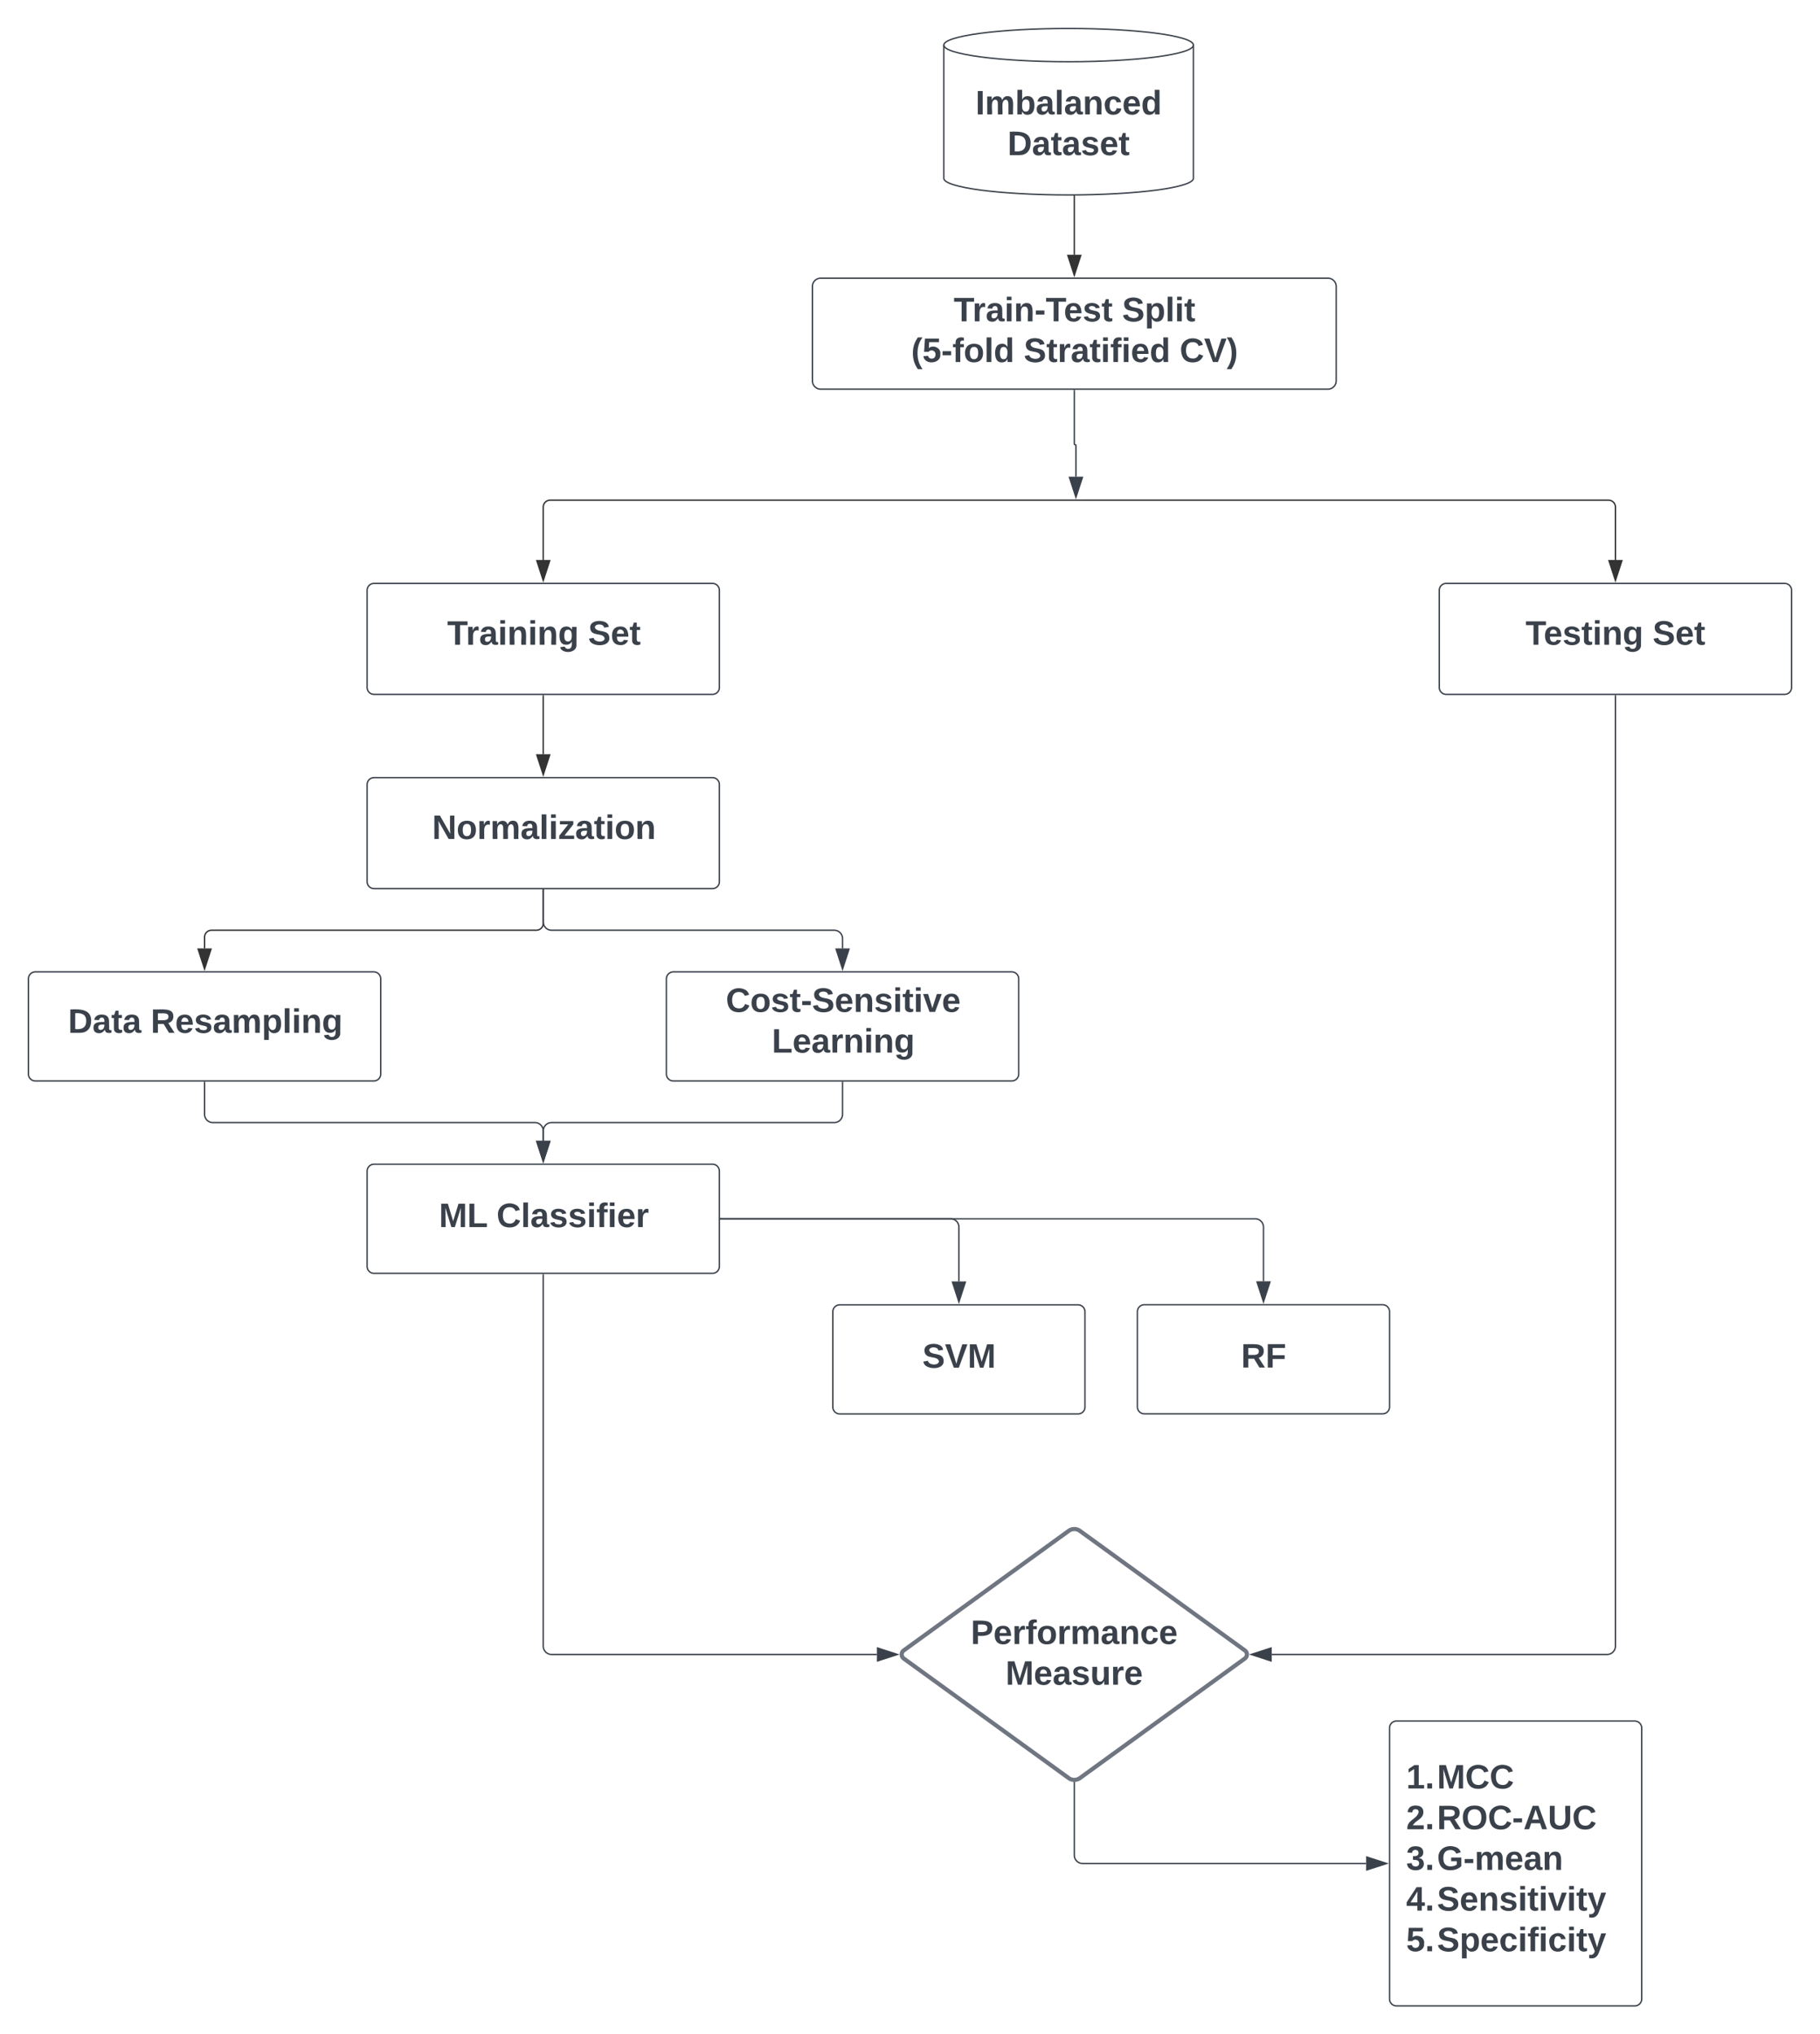 <svg xmlns="http://www.w3.org/2000/svg" xmlns:xlink="http://www.w3.org/1999/xlink" xmlns:lucid="lucid" width="1312.27" height="1466.33"><g transform="translate(980.5 1280.5)" lucid:page-tab-id="0_0"><path d="M-1000-1500H500V500h-1500z" fill="#fff"/><path d="M-204.73-1226.8v72.32a.58.58 0 0 1-.58.58.58.58 0 0 0-.6.6v56.42M-204.73-1226.78v-.52" stroke="#333" fill="none"/><path d="M-205.9-1082.12l-4.63-14.26h9.27z" stroke="#333" fill="#333"/><path d="M-199.5-920h378.77a5 5 0 0 1 5 5v38.12M-199.5-920h-.5" stroke="#333" fill="none"/><path d="M184.27-862.12l-4.64-14.26h9.28z" stroke="#333" fill="#333"/><path d="M57.27-855a5 5 0 0 1 5-5h244a5 5 0 0 1 5 5v70a5 5 0 0 1-5 5h-244a5 5 0 0 1-5-5z" stroke="#3a414a" fill="#fff"/><use xlink:href="#a" transform="matrix(1,0,0,1,62.27,-855) translate(57.222 39.243)"/><use xlink:href="#b" transform="matrix(1,0,0,1,62.27,-855) translate(148.821 39.243)"/><path d="M-715.8-855a5 5 0 0 1 5-5h244a5 5 0 0 1 5 5v70a5 5 0 0 1-5 5h-244a5 5 0 0 1-5-5z" stroke="#3a414a" fill="#fff"/><use xlink:href="#c" transform="matrix(1,0,0,1,-710.795,-855) translate(52.731 39.243)"/><use xlink:href="#b" transform="matrix(1,0,0,1,-710.795,-855) translate(154.312 39.243)"/><path d="M-588.8-639v24a5 5 0 0 1-5 5H-828a5 5 0 0 0-5 5v8.12" stroke="#333" fill="none"/><path d="M-588.3-639h-1v-.5h1z" stroke="#333" stroke-width=".05" fill="#333"/><path d="M-833-582.12l-4.63-14.26h9.26z" stroke="#333" fill="#333"/><path d="M-209.95-177.07a6.9 6.9 0 0 1 8.1 0l118.9 86.15a3.62 3.62 0 0 1 0 5.87L-201.85 1.1a6.9 6.9 0 0 1-8.1 0l-118.9-86.15a3.62 3.62 0 0 1 0-5.87z" stroke="#6f7681" stroke-width="3" fill="#fff"/><use xlink:href="#d" transform="matrix(1,0,0,1,-328.459,-175.562) translate(47.915 80.056)"/><use xlink:href="#e" transform="matrix(1,0,0,1,-328.459,-175.562) translate(73.005 109.389)"/><path d="M-200.5-920h-383.3a5 5 0 0 0-5 5v38.12M-200.5-920h.5" stroke="#333" fill="none"/><path d="M-588.8-862.12l-4.63-14.26h9.27z" stroke="#333" fill="#333"/><path d="M-588.8-779v42.12" stroke="#333" fill="none"/><path d="M-588.3-779h-1v-.5h1z" stroke="#333" stroke-width=".05" fill="#333"/><path d="M-588.8-722.12l-4.63-14.26h9.27z" stroke="#333" fill="#333"/><path d="M-120-1152c0 6.63-40.3 12-90 12s-90-5.37-90-12v-96c0-6.63 40.3-12 90-12s90 5.37 90 12z" stroke="#3a414a" fill="#fff"/><path d="M-120-1248c0 6.63-40.3 12-90 12s-90-5.37-90-12" stroke="#3a414a" fill="none"/><use xlink:href="#f" transform="matrix(1,0,0,1,-295,-1231) translate(17.88 32.993)"/><use xlink:href="#g" transform="matrix(1,0,0,1,-295,-1231) translate(40.966 62.326)"/><path d="M-394.73-1074a6 6 0 0 1 6-6h365.67a6 6 0 0 1 6 6v68a6 6 0 0 1-6 6h-365.67a6 6 0 0 1-6-6z" stroke="#3a414a" fill="#fff"/><use xlink:href="#h" transform="matrix(1,0,0,1,-389.73,-1075) translate(96.883 26.118)"/><use xlink:href="#i" transform="matrix(1,0,0,1,-389.73,-1075) translate(218.29 26.118)"/><use xlink:href="#j" transform="matrix(1,0,0,1,-389.73,-1075) translate(66.225 55.451)"/><use xlink:href="#k" transform="matrix(1,0,0,1,-389.73,-1075) translate(147.367 55.451)"/><use xlink:href="#l" transform="matrix(1,0,0,1,-389.73,-1075) translate(259.812 55.451)"/><path d="M-205.9-999v38.42a.58.58 0 0 0 .6.58.58.58 0 0 1 .57.58v22.54" stroke="#3a414a" fill="none"/><path d="M-205.4-999h-1v-.5h1z" stroke="#3a414a" stroke-width=".05" fill="#3a414a"/><path d="M-204.73-922.12l-4.64-14.26h9.28z" stroke="#3a414a" fill="#3a414a"/><path d="M-715.8-715a5 5 0 0 1 5-5h244a5 5 0 0 1 5 5v70a5 5 0 0 1-5 5h-244a5 5 0 0 1-5-5z" stroke="#3a414a" fill="#fff"/><use xlink:href="#m" transform="matrix(1,0,0,1,-710.795,-715) translate(41.867 39.243)"/><path d="M-960-575a5 5 0 0 1 5-5h244a5 5 0 0 1 5 5v68.65a5 5 0 0 1-5 5h-244a5 5 0 0 1-5-5z" stroke="#3a414a" fill="#fff"/><use xlink:href="#n" transform="matrix(1,0,0,1,-955,-575) translate(23.568 38.962)"/><use xlink:href="#o" transform="matrix(1,0,0,1,-955,-575) translate(83.185 38.962)"/><path d="M-715.8-436.35a5 5 0 0 1 5-5h244a5 5 0 0 1 5 5v68.66a5 5 0 0 1-5 5h-244a5 5 0 0 1-5-5z" stroke="#3a414a" fill="#fff"/><use xlink:href="#p" transform="matrix(1,0,0,1,-703.795,-429.347) translate(39.824 33.306)"/><use xlink:href="#q" transform="matrix(1,0,0,1,-703.795,-429.347) translate(81.312 33.306)"/><path d="M-380-335a5 5 0 0 1 5-5h171.8a5 5 0 0 1 5 5v68.65a5 5 0 0 1-5 5H-375a5 5 0 0 1-5-5z" stroke="#3a414a" fill="#fff"/><use xlink:href="#r" transform="matrix(1,0,0,1,-368,-328) translate(52.552 33.306)"/><path d="M-460.8-402.02h165.7a6 6 0 0 1 6 6v39.14" stroke="#3a414a" fill="none"/><path d="M-460.78-401.52h-.52v-1h.52z" stroke="#3a414a" stroke-width=".05" fill="#3a414a"/><path d="M-289.1-342.12l-4.64-14.26h9.27z" stroke="#3a414a" fill="#3a414a"/><path d="M-160.4-335.08a5 5 0 0 1 5-5H16.4a5 5 0 0 1 5 5v68.65a5 5 0 0 1-5 5h-171.8a5 5 0 0 1-5-5z" stroke="#3a414a" fill="#fff"/><use xlink:href="#s" transform="matrix(1,0,0,1,-148.389,-328.084) translate(62.772 33.306)"/><path d="M-460.8-402.02h385.3a6 6 0 0 1 6 6v39.05" stroke="#3a414a" fill="none"/><path d="M-460.78-401.52h-.52v-1h.52z" stroke="#3a414a" stroke-width=".05" fill="#3a414a"/><path d="M-69.5-342.2l-4.63-14.27h9.27z" stroke="#3a414a" fill="#3a414a"/><path d="M-833-500.35v23a6 6 0 0 0 6 6h232.2a6 6 0 0 1 6 6v7.12" stroke="#3a414a" fill="none"/><path d="M-832.5-500.33h-1v-.52h1z" stroke="#3a414a" stroke-width=".05" fill="#3a414a"/><path d="M-588.8-443.46l-4.63-14.27h9.27z" stroke="#3a414a" fill="#3a414a"/><path d="M-588.8-361.7V-94a6 6 0 0 0 6 6h234.56" stroke="#3a414a" fill="none"/><path d="M-588.3-361.68h-1v-.5h1z" stroke="#3a414a" stroke-width=".05" fill="#3a414a"/><path d="M-333.47-88l-14.27 4.65v-9.27z" stroke="#3a414a" fill="#3a414a"/><path d="M184.27-779v685a6 6 0 0 1-6 6H-63.56" stroke="#3a414a" fill="none"/><path d="M184.77-779h-1v-.5h1z" stroke="#3a414a" stroke-width=".05" fill="#3a414a"/><path d="M-78.33-88l14.27-4.62v9.27z" stroke="#3a414a" fill="#3a414a"/><path d="M21.4-35a5 5 0 0 1 5-5h171.8a5 5 0 0 1 5 5v195.33a5 5 0 0 1-5 5H26.4a5 5 0 0 1-5-5z" stroke="#3a414a" fill="#fff"/><use xlink:href="#t" transform="matrix(1,0,0,1,33.406,-28) translate(0 36.618)"/><use xlink:href="#u" transform="matrix(1,0,0,1,33.406,-28) translate(22.222 36.618)"/><use xlink:href="#v" transform="matrix(1,0,0,1,33.406,-28) translate(0 65.951)"/><use xlink:href="#w" transform="matrix(1,0,0,1,33.406,-28) translate(22.222 65.951)"/><use xlink:href="#x" transform="matrix(1,0,0,1,33.406,-28) translate(0 95.285)"/><use xlink:href="#y" transform="matrix(1,0,0,1,33.406,-28) translate(22.222 95.285)"/><use xlink:href="#z" transform="matrix(1,0,0,1,33.406,-28) translate(0 124.618)"/><use xlink:href="#A" transform="matrix(1,0,0,1,33.406,-28) translate(22.222 124.618)"/><use xlink:href="#B" transform="matrix(1,0,0,1,33.406,-28) translate(0 153.951)"/><use xlink:href="#C" transform="matrix(1,0,0,1,33.406,-28) translate(22.222 153.951)"/><path d="M-205.9 4.4v52.27a6 6 0 0 0 6 6H4.52" stroke="#3a414a" fill="none"/><path d="M-205.9 3.9l.5-.02v.54h-1v-.54z" stroke="#3a414a" stroke-width=".05" fill="#3a414a"/><path d="M19.3 62.67L5 67.3v-9.27z" stroke="#3a414a" fill="#3a414a"/><path d="M-500-575a5 5 0 0 1 5-5h244a5 5 0 0 1 5 5v68.65a5 5 0 0 1-5 5h-244a5 5 0 0 1-5-5z" stroke="#3a414a" fill="#fff"/><g><use xlink:href="#D" transform="matrix(1,0,0,1,-495,-575) translate(37.827 23.868)"/><use xlink:href="#E" transform="matrix(1,0,0,1,-495,-575) translate(71.031 53.201)"/></g><path d="M-588.8-639v23a6 6 0 0 0 6 6H-379a6 6 0 0 1 6 6v7.12" stroke="#3a414a" fill="none"/><path d="M-588.3-639h-1v-.5h1z" stroke="#3a414a" stroke-width=".05" fill="#3a414a"/><path d="M-373-582.12l-4.63-14.26h9.26z" stroke="#3a414a" fill="#3a414a"/><path d="M-373-500.35v23a6 6 0 0 1-6 6h-203.8a6 6 0 0 0-6 6v7.12" stroke="#3a414a" fill="none"/><path d="M-372.5-500.33h-1v-.52h1z" stroke="#3a414a" stroke-width=".05" fill="#3a414a"/><path d="M-588.8-443.46l-4.63-14.27h9.27z" stroke="#3a414a" fill="#3a414a"/><defs><path fill="#3a414a" d="M136-208V0H84v-208H4v-40h212v40h-80" id="F"/><path fill="#3a414a" d="M185-48c-13 30-37 53-82 52C43 2 14-33 14-96s30-98 90-98c62 0 83 45 84 108H66c0 31 8 55 39 56 18 0 30-7 34-22zm-45-69c5-46-57-63-70-21-2 6-4 13-4 21h74" id="G"/><path fill="#3a414a" d="M137-138c1-29-70-34-71-4 15 46 118 7 119 86 1 83-164 76-172 9l43-7c4 19 20 25 44 25 33 8 57-30 24-41C81-84 22-81 20-136c-2-80 154-74 161-7" id="H"/><path fill="#3a414a" d="M115-3C79 11 28 4 28-45v-112H4v-33h27l15-45h31v45h36v33H77v99c-1 23 16 31 38 25v30" id="I"/><path fill="#3a414a" d="M25-224v-37h50v37H25zM25 0v-190h50V0H25" id="J"/><path fill="#3a414a" d="M135-194c87-1 58 113 63 194h-50c-7-57 23-157-34-157-59 0-34 97-39 157H25l-1-190h47c2 12-1 28 3 38 12-26 28-41 61-42" id="K"/><path fill="#3a414a" d="M195-6C206 82 75 100 31 46c-4-6-6-13-8-21l49-6c3 16 16 24 34 25 40 0 42-37 40-79-11 22-30 35-61 35-53 0-70-43-70-97 0-56 18-96 73-97 30 0 46 14 59 34l2-30h47zm-90-29c32 0 41-27 41-63 0-35-9-62-40-62-32 0-39 29-40 63 0 36 9 62 39 62" id="L"/><g id="a"><use transform="matrix(0.068,0,0,0.068,0,0)" xlink:href="#F"/><use transform="matrix(0.068,0,0,0.068,13.037,0)" xlink:href="#G"/><use transform="matrix(0.068,0,0,0.068,26.617,0)" xlink:href="#H"/><use transform="matrix(0.068,0,0,0.068,40.198,0)" xlink:href="#I"/><use transform="matrix(0.068,0,0,0.068,48.278,0)" xlink:href="#J"/><use transform="matrix(0.068,0,0,0.068,55.068,0)" xlink:href="#K"/><use transform="matrix(0.068,0,0,0.068,69.938,0)" xlink:href="#L"/></g><path fill="#3a414a" d="M169-182c-1-43-94-46-97-3 18 66 151 10 154 114 3 95-165 93-204 36-6-8-10-19-12-30l50-8c3 46 112 56 116 5-17-69-150-10-154-114-4-87 153-88 188-35 5 8 8 18 10 28" id="M"/><g id="b"><use transform="matrix(0.068,0,0,0.068,0,0)" xlink:href="#M"/><use transform="matrix(0.068,0,0,0.068,16.296,0)" xlink:href="#G"/><use transform="matrix(0.068,0,0,0.068,29.877,0)" xlink:href="#I"/></g><path fill="#3a414a" d="M135-150c-39-12-60 13-60 57V0H25l-1-190h47c2 13-1 29 3 40 6-28 27-53 61-41v41" id="N"/><path fill="#3a414a" d="M133-34C117-15 103 5 69 4 32 3 11-16 11-54c-1-60 55-63 116-61 1-26-3-47-28-47-18 1-26 9-28 27l-52-2c7-38 36-58 82-57s74 22 75 68l1 82c-1 14 12 18 25 15v27c-30 8-71 5-69-32zm-48 3c29 0 43-24 42-57-32 0-66-3-65 30 0 17 8 27 23 27" id="O"/><g id="c"><use transform="matrix(0.068,0,0,0.068,0,0)" xlink:href="#F"/><use transform="matrix(0.068,0,0,0.068,13.512,0)" xlink:href="#N"/><use transform="matrix(0.068,0,0,0.068,23.019,0)" xlink:href="#O"/><use transform="matrix(0.068,0,0,0.068,36.599,0)" xlink:href="#J"/><use transform="matrix(0.068,0,0,0.068,43.389,0)" xlink:href="#K"/><use transform="matrix(0.068,0,0,0.068,58.259,0)" xlink:href="#J"/><use transform="matrix(0.068,0,0,0.068,65.049,0)" xlink:href="#K"/><use transform="matrix(0.068,0,0,0.068,79.92,0)" xlink:href="#L"/></g><path fill="#3a414a" d="M24-248c93 1 206-16 204 79-1 75-69 88-152 82V0H24v-248zm52 121c47 0 100 7 100-41 0-47-54-39-100-39v80" id="P"/><path fill="#3a414a" d="M121-226c-27-7-43 5-38 36h38v33H83V0H34v-157H6v-33h28c-9-59 32-81 87-68v32" id="Q"/><path fill="#3a414a" d="M110-194c64 0 96 36 96 99 0 64-35 99-97 99-61 0-95-36-95-99 0-62 34-99 96-99zm-1 164c35 0 45-28 45-65 0-40-10-65-43-65-34 0-45 26-45 65 0 36 10 65 43 65" id="R"/><path fill="#3a414a" d="M220-157c-53 9-28 100-34 157h-49v-107c1-27-5-49-29-50C55-147 81-57 75 0H25l-1-190h47c2 12-1 28 3 38 10-53 101-56 108 0 13-22 24-43 59-42 82 1 51 116 57 194h-49v-107c-1-25-5-48-29-50" id="S"/><path fill="#3a414a" d="M190-63c-7 42-38 67-86 67-59 0-84-38-90-98-12-110 154-137 174-36l-49 2c-2-19-15-32-35-32-30 0-35 28-38 64-6 74 65 87 74 30" id="T"/><g id="d"><use transform="matrix(0.068,0,0,0.068,0,0)" xlink:href="#P"/><use transform="matrix(0.068,0,0,0.068,16.296,0)" xlink:href="#G"/><use transform="matrix(0.068,0,0,0.068,29.877,0)" xlink:href="#N"/><use transform="matrix(0.068,0,0,0.068,39.383,0)" xlink:href="#Q"/><use transform="matrix(0.068,0,0,0.068,47.463,0)" xlink:href="#R"/><use transform="matrix(0.068,0,0,0.068,62.333,0)" xlink:href="#N"/><use transform="matrix(0.068,0,0,0.068,71.84,0)" xlink:href="#S"/><use transform="matrix(0.068,0,0,0.068,93.568,0)" xlink:href="#O"/><use transform="matrix(0.068,0,0,0.068,107.148,0)" xlink:href="#K"/><use transform="matrix(0.068,0,0,0.068,122.019,0)" xlink:href="#T"/><use transform="matrix(0.068,0,0,0.068,135.599,0)" xlink:href="#G"/></g><path fill="#3a414a" d="M230 0l2-204L168 0h-37L68-204 70 0H24v-248h70l56 185 57-185h69V0h-46" id="U"/><path fill="#3a414a" d="M85 4C-2 5 27-109 22-190h50c7 57-23 150 33 157 60-5 35-97 40-157h50l1 190h-47c-2-12 1-28-3-38-12 25-28 42-61 42" id="V"/><g id="e"><use transform="matrix(0.068,0,0,0.068,0,0)" xlink:href="#U"/><use transform="matrix(0.068,0,0,0.068,20.302,0)" xlink:href="#G"/><use transform="matrix(0.068,0,0,0.068,33.883,0)" xlink:href="#O"/><use transform="matrix(0.068,0,0,0.068,47.463,0)" xlink:href="#H"/><use transform="matrix(0.068,0,0,0.068,61.043,0)" xlink:href="#V"/><use transform="matrix(0.068,0,0,0.068,75.914,0)" xlink:href="#N"/><use transform="matrix(0.068,0,0,0.068,85.42,0)" xlink:href="#G"/></g><path fill="#3a414a" d="M24 0v-248h52V0H24" id="W"/><path fill="#3a414a" d="M135-194c52 0 70 43 70 98 0 56-19 99-73 100-30 1-46-15-58-35L72 0H24l1-261h50v104c11-23 29-37 60-37zM114-30c31 0 40-27 40-66 0-37-7-63-39-63s-41 28-41 65c0 36 8 64 40 64" id="X"/><path fill="#3a414a" d="M25 0v-261h50V0H25" id="Y"/><path fill="#3a414a" d="M88-194c31-1 46 15 58 34l-1-101h50l1 261h-48c-2-10 0-23-3-31C134-8 116 4 84 4 32 4 16-41 15-95c0-56 19-97 73-99zm17 164c33 0 40-30 41-66 1-37-9-64-41-64s-38 30-39 65c0 43 13 65 39 65" id="Z"/><g id="f"><use transform="matrix(0.068,0,0,0.068,0,0)" xlink:href="#W"/><use transform="matrix(0.068,0,0,0.068,6.79,0)" xlink:href="#S"/><use transform="matrix(0.068,0,0,0.068,28.519,0)" xlink:href="#X"/><use transform="matrix(0.068,0,0,0.068,43.389,0)" xlink:href="#O"/><use transform="matrix(0.068,0,0,0.068,56.969,0)" xlink:href="#Y"/><use transform="matrix(0.068,0,0,0.068,63.759,0)" xlink:href="#O"/><use transform="matrix(0.068,0,0,0.068,77.34,0)" xlink:href="#K"/><use transform="matrix(0.068,0,0,0.068,92.21,0)" xlink:href="#T"/><use transform="matrix(0.068,0,0,0.068,105.79,0)" xlink:href="#G"/><use transform="matrix(0.068,0,0,0.068,119.37,0)" xlink:href="#Z"/></g><path fill="#3a414a" d="M24-248c120-7 223 5 221 122C244-46 201 0 124 0H24v-248zM76-40c74 7 117-18 117-86 0-67-45-88-117-82v168" id="aa"/><g id="g"><use transform="matrix(0.068,0,0,0.068,0,0)" xlink:href="#aa"/><use transform="matrix(0.068,0,0,0.068,17.586,0)" xlink:href="#O"/><use transform="matrix(0.068,0,0,0.068,31.167,0)" xlink:href="#I"/><use transform="matrix(0.068,0,0,0.068,39.247,0)" xlink:href="#O"/><use transform="matrix(0.068,0,0,0.068,52.827,0)" xlink:href="#H"/><use transform="matrix(0.068,0,0,0.068,66.407,0)" xlink:href="#G"/><use transform="matrix(0.068,0,0,0.068,79.988,0)" xlink:href="#I"/></g><path fill="#3a414a" d="M14-72v-43h91v43H14" id="ab"/><g id="h"><use transform="matrix(0.068,0,0,0.068,0,0)" xlink:href="#F"/><use transform="matrix(0.068,0,0,0.068,13.512,0)" xlink:href="#N"/><use transform="matrix(0.068,0,0,0.068,23.019,0)" xlink:href="#O"/><use transform="matrix(0.068,0,0,0.068,36.599,0)" xlink:href="#J"/><use transform="matrix(0.068,0,0,0.068,43.389,0)" xlink:href="#K"/><use transform="matrix(0.068,0,0,0.068,58.259,0)" xlink:href="#ab"/><use transform="matrix(0.068,0,0,0.068,66.34,0)" xlink:href="#F"/><use transform="matrix(0.068,0,0,0.068,79.377,0)" xlink:href="#G"/><use transform="matrix(0.068,0,0,0.068,92.957,0)" xlink:href="#H"/><use transform="matrix(0.068,0,0,0.068,106.537,0)" xlink:href="#I"/></g><path fill="#3a414a" d="M135-194c53 0 70 44 70 98 0 56-19 98-73 100-31 1-45-17-59-34 3 33 2 69 2 105H25l-1-265h48c2 10 0 23 3 31 11-24 29-35 60-35zM114-30c33 0 39-31 40-66 0-38-9-64-40-64-56 0-55 130 0 130" id="ac"/><g id="i"><use transform="matrix(0.068,0,0,0.068,0,0)" xlink:href="#M"/><use transform="matrix(0.068,0,0,0.068,16.296,0)" xlink:href="#ac"/><use transform="matrix(0.068,0,0,0.068,31.167,0)" xlink:href="#Y"/><use transform="matrix(0.068,0,0,0.068,37.957,0)" xlink:href="#J"/><use transform="matrix(0.068,0,0,0.068,44.747,0)" xlink:href="#I"/></g><path fill="#3a414a" d="M67-93c0 74 22 123 53 168H70C40 30 18-18 18-93s22-123 52-168h50c-32 44-53 94-53 168" id="ad"/><path fill="#3a414a" d="M139-81c0-46-55-55-73-27H18l9-140h149v37H72l-4 63c44-38 133-4 122 66C201 21 21 35 11-62l49-4c5 18 15 30 39 30 26 0 40-18 40-45" id="ae"/><g id="j"><use transform="matrix(0.068,0,0,0.068,0,0)" xlink:href="#ad"/><use transform="matrix(0.068,0,0,0.068,8.08,0)" xlink:href="#ae"/><use transform="matrix(0.068,0,0,0.068,21.66,0)" xlink:href="#ab"/><use transform="matrix(0.068,0,0,0.068,29.741,0)" xlink:href="#Q"/><use transform="matrix(0.068,0,0,0.068,37.821,0)" xlink:href="#R"/><use transform="matrix(0.068,0,0,0.068,52.691,0)" xlink:href="#Y"/><use transform="matrix(0.068,0,0,0.068,59.481,0)" xlink:href="#Z"/></g><g id="k"><use transform="matrix(0.068,0,0,0.068,0,0)" xlink:href="#M"/><use transform="matrix(0.068,0,0,0.068,16.296,0)" xlink:href="#I"/><use transform="matrix(0.068,0,0,0.068,24.377,0)" xlink:href="#N"/><use transform="matrix(0.068,0,0,0.068,33.883,0)" xlink:href="#O"/><use transform="matrix(0.068,0,0,0.068,47.463,0)" xlink:href="#I"/><use transform="matrix(0.068,0,0,0.068,55.543,0)" xlink:href="#J"/><use transform="matrix(0.068,0,0,0.068,62.333,0)" xlink:href="#Q"/><use transform="matrix(0.068,0,0,0.068,70.414,0)" xlink:href="#J"/><use transform="matrix(0.068,0,0,0.068,77.204,0)" xlink:href="#G"/><use transform="matrix(0.068,0,0,0.068,90.784,0)" xlink:href="#Z"/></g><path fill="#3a414a" d="M67-125c0 53 21 87 73 88 37 1 54-22 65-47l45 17C233-25 199 4 140 4 58 4 20-42 15-125 8-235 124-281 211-232c18 10 29 29 36 50l-46 12c-8-25-30-41-62-41-52 0-71 34-72 86" id="af"/><path fill="#3a414a" d="M147 0H94L2-248h55l64 206c17-72 42-137 63-206h54" id="ag"/><path fill="#3a414a" d="M102-93c0 74-22 123-52 168H0C30 29 54-18 53-93c0-74-22-123-53-168h50c30 45 52 94 52 168" id="ah"/><g id="l"><use transform="matrix(0.068,0,0,0.068,0,0)" xlink:href="#af"/><use transform="matrix(0.068,0,0,0.068,17.586,0)" xlink:href="#ag"/><use transform="matrix(0.068,0,0,0.068,33.883,0)" xlink:href="#ah"/></g><path fill="#3a414a" d="M175 0L67-191c6 58 2 128 3 191H24v-248h59L193-55c-6-58-2-129-3-193h46V0h-61" id="ai"/><path fill="#3a414a" d="M12 0v-35l95-120H19v-35h142v35L67-36h103V0H12" id="aj"/><g id="m"><use transform="matrix(0.068,0,0,0.068,0,0)" xlink:href="#ai"/><use transform="matrix(0.068,0,0,0.068,17.586,0)" xlink:href="#R"/><use transform="matrix(0.068,0,0,0.068,32.457,0)" xlink:href="#N"/><use transform="matrix(0.068,0,0,0.068,41.963,0)" xlink:href="#S"/><use transform="matrix(0.068,0,0,0.068,63.691,0)" xlink:href="#O"/><use transform="matrix(0.068,0,0,0.068,77.272,0)" xlink:href="#Y"/><use transform="matrix(0.068,0,0,0.068,84.062,0)" xlink:href="#J"/><use transform="matrix(0.068,0,0,0.068,90.852,0)" xlink:href="#aj"/><use transform="matrix(0.068,0,0,0.068,103.074,0)" xlink:href="#O"/><use transform="matrix(0.068,0,0,0.068,116.654,0)" xlink:href="#I"/><use transform="matrix(0.068,0,0,0.068,124.735,0)" xlink:href="#J"/><use transform="matrix(0.068,0,0,0.068,131.525,0)" xlink:href="#R"/><use transform="matrix(0.068,0,0,0.068,146.395,0)" xlink:href="#K"/></g><g id="n"><use transform="matrix(0.068,0,0,0.068,0,0)" xlink:href="#aa"/><use transform="matrix(0.068,0,0,0.068,17.586,0)" xlink:href="#O"/><use transform="matrix(0.068,0,0,0.068,31.167,0)" xlink:href="#I"/><use transform="matrix(0.068,0,0,0.068,39.247,0)" xlink:href="#O"/></g><path fill="#3a414a" d="M240-174c0 40-23 61-54 70L253 0h-59l-57-94H76V0H24v-248c93 4 217-23 216 74zM76-134c48-2 112 12 112-38 0-48-66-32-112-35v73" id="ak"/><g id="o"><use transform="matrix(0.068,0,0,0.068,0,0)" xlink:href="#ak"/><use transform="matrix(0.068,0,0,0.068,17.586,0)" xlink:href="#G"/><use transform="matrix(0.068,0,0,0.068,31.167,0)" xlink:href="#H"/><use transform="matrix(0.068,0,0,0.068,44.747,0)" xlink:href="#O"/><use transform="matrix(0.068,0,0,0.068,58.327,0)" xlink:href="#S"/><use transform="matrix(0.068,0,0,0.068,80.056,0)" xlink:href="#ac"/><use transform="matrix(0.068,0,0,0.068,94.926,0)" xlink:href="#Y"/><use transform="matrix(0.068,0,0,0.068,101.716,0)" xlink:href="#J"/><use transform="matrix(0.068,0,0,0.068,108.506,0)" xlink:href="#K"/><use transform="matrix(0.068,0,0,0.068,123.377,0)" xlink:href="#L"/></g><path fill="#3a414a" d="M24 0v-248h52v208h133V0H24" id="al"/><g id="p"><use transform="matrix(0.068,0,0,0.068,0,0)" xlink:href="#U"/><use transform="matrix(0.068,0,0,0.068,20.302,0)" xlink:href="#al"/></g><g id="q"><use transform="matrix(0.068,0,0,0.068,0,0)" xlink:href="#af"/><use transform="matrix(0.068,0,0,0.068,17.586,0)" xlink:href="#Y"/><use transform="matrix(0.068,0,0,0.068,24.377,0)" xlink:href="#O"/><use transform="matrix(0.068,0,0,0.068,37.957,0)" xlink:href="#H"/><use transform="matrix(0.068,0,0,0.068,51.537,0)" xlink:href="#H"/><use transform="matrix(0.068,0,0,0.068,65.117,0)" xlink:href="#J"/><use transform="matrix(0.068,0,0,0.068,71.907,0)" xlink:href="#Q"/><use transform="matrix(0.068,0,0,0.068,79.988,0)" xlink:href="#J"/><use transform="matrix(0.068,0,0,0.068,86.778,0)" xlink:href="#G"/><use transform="matrix(0.068,0,0,0.068,100.358,0)" xlink:href="#N"/></g><g id="r"><use transform="matrix(0.068,0,0,0.068,0,0)" xlink:href="#M"/><use transform="matrix(0.068,0,0,0.068,16.296,0)" xlink:href="#ag"/><use transform="matrix(0.068,0,0,0.068,32.593,0)" xlink:href="#U"/></g><path fill="#3a414a" d="M76-208v77h127v40H76V0H24v-248h183v40H76" id="am"/><g id="s"><use transform="matrix(0.068,0,0,0.068,0,0)" xlink:href="#ak"/><use transform="matrix(0.068,0,0,0.068,17.586,0)" xlink:href="#am"/></g><path fill="#3a414a" d="M23 0v-37h61v-169l-59 37v-38l62-41h46v211h57V0H23" id="an"/><path fill="#3a414a" d="M24 0v-54h51V0H24" id="ao"/><g id="t"><use transform="matrix(0.068,0,0,0.068,0,0)" xlink:href="#an"/><use transform="matrix(0.068,0,0,0.068,13.58,0)" xlink:href="#ao"/></g><g id="u"><use transform="matrix(0.068,0,0,0.068,0,0)" xlink:href="#U"/><use transform="matrix(0.068,0,0,0.068,20.302,0)" xlink:href="#af"/><use transform="matrix(0.068,0,0,0.068,37.889,0)" xlink:href="#af"/></g><path fill="#3a414a" d="M182-182c0 78-84 86-111 141h115V0H12c-6-101 99-100 120-180 1-22-12-31-33-32-23 0-32 14-35 34l-49-3c5-45 32-70 84-70 51 0 83 22 83 69" id="ap"/><g id="v"><use transform="matrix(0.068,0,0,0.068,0,0)" xlink:href="#ap"/><use transform="matrix(0.068,0,0,0.068,13.58,0)" xlink:href="#ao"/></g><path fill="#3a414a" d="M140-251c80 0 125 45 125 126S219 4 139 4C58 4 15-44 15-125s44-126 125-126zm-1 214c52 0 73-35 73-88 0-50-21-86-72-86-52 0-73 35-73 86s22 88 72 88" id="aq"/><path fill="#3a414a" d="M199 0l-22-63H83L61 0H9l90-248h61L250 0h-51zm-33-102l-36-108c-10 38-24 72-36 108h72" id="ar"/><path fill="#3a414a" d="M238-95c0 69-44 99-111 99C63 4 22-25 22-93v-155h51v151c-1 38 19 59 55 60 90 1 49-130 58-211h52v153" id="as"/><g id="w"><use transform="matrix(0.068,0,0,0.068,0,0)" xlink:href="#ak"/><use transform="matrix(0.068,0,0,0.068,17.586,0)" xlink:href="#aq"/><use transform="matrix(0.068,0,0,0.068,36.599,0)" xlink:href="#af"/><use transform="matrix(0.068,0,0,0.068,54.185,0)" xlink:href="#ab"/><use transform="matrix(0.068,0,0,0.068,62.265,0)" xlink:href="#ar"/><use transform="matrix(0.068,0,0,0.068,79.852,0)" xlink:href="#as"/><use transform="matrix(0.068,0,0,0.068,97.438,0)" xlink:href="#af"/></g><path fill="#3a414a" d="M128-127c34 4 56 21 59 58 7 91-148 94-172 28-4-9-6-17-7-26l51-5c1 24 16 35 40 36 23 0 39-12 38-36-1-31-31-36-65-34v-40c32 2 59-3 59-33 0-20-13-33-34-33s-33 13-35 32l-50-3c6-44 37-68 86-68 50 0 83 20 83 66 0 35-22 52-53 58" id="at"/><g id="x"><use transform="matrix(0.068,0,0,0.068,0,0)" xlink:href="#at"/><use transform="matrix(0.068,0,0,0.068,13.58,0)" xlink:href="#ao"/></g><path fill="#3a414a" d="M67-125c0 54 23 88 75 88 28 0 53-7 68-21v-34h-60v-39h108v91C232-14 192 4 140 4 58 4 20-42 15-125 8-236 126-280 215-234c19 10 29 26 37 47l-47 15c-11-23-29-39-63-39-53 1-75 33-75 86" id="au"/><g id="y"><use transform="matrix(0.068,0,0,0.068,0,0)" xlink:href="#au"/><use transform="matrix(0.068,0,0,0.068,19.012,0)" xlink:href="#ab"/><use transform="matrix(0.068,0,0,0.068,27.093,0)" xlink:href="#S"/><use transform="matrix(0.068,0,0,0.068,48.821,0)" xlink:href="#G"/><use transform="matrix(0.068,0,0,0.068,62.401,0)" xlink:href="#O"/><use transform="matrix(0.068,0,0,0.068,75.981,0)" xlink:href="#K"/></g><path fill="#3a414a" d="M165-50V0h-47v-50H5v-38l105-160h55v161h33v37h-33zm-47-37l2-116L46-87h72" id="av"/><g id="z"><use transform="matrix(0.068,0,0,0.068,0,0)" xlink:href="#av"/><use transform="matrix(0.068,0,0,0.068,13.58,0)" xlink:href="#ao"/></g><path fill="#3a414a" d="M128 0H69L1-190h53L99-40l48-150h52" id="aw"/><path fill="#3a414a" d="M123 10C108 53 80 86 19 72V37c35 8 53-11 59-39L3-190h52l48 148c12-52 28-100 44-148h51" id="ax"/><g id="A"><use transform="matrix(0.068,0,0,0.068,0,0)" xlink:href="#M"/><use transform="matrix(0.068,0,0,0.068,16.296,0)" xlink:href="#G"/><use transform="matrix(0.068,0,0,0.068,29.877,0)" xlink:href="#K"/><use transform="matrix(0.068,0,0,0.068,44.747,0)" xlink:href="#H"/><use transform="matrix(0.068,0,0,0.068,58.327,0)" xlink:href="#J"/><use transform="matrix(0.068,0,0,0.068,65.117,0)" xlink:href="#I"/><use transform="matrix(0.068,0,0,0.068,73.198,0)" xlink:href="#J"/><use transform="matrix(0.068,0,0,0.068,79.988,0)" xlink:href="#aw"/><use transform="matrix(0.068,0,0,0.068,93.568,0)" xlink:href="#J"/><use transform="matrix(0.068,0,0,0.068,100.358,0)" xlink:href="#I"/><use transform="matrix(0.068,0,0,0.068,108.438,0)" xlink:href="#ax"/></g><g id="B"><use transform="matrix(0.068,0,0,0.068,0,0)" xlink:href="#ae"/><use transform="matrix(0.068,0,0,0.068,13.58,0)" xlink:href="#ao"/></g><g id="C"><use transform="matrix(0.068,0,0,0.068,0,0)" xlink:href="#M"/><use transform="matrix(0.068,0,0,0.068,16.296,0)" xlink:href="#ac"/><use transform="matrix(0.068,0,0,0.068,31.167,0)" xlink:href="#G"/><use transform="matrix(0.068,0,0,0.068,44.747,0)" xlink:href="#T"/><use transform="matrix(0.068,0,0,0.068,58.327,0)" xlink:href="#J"/><use transform="matrix(0.068,0,0,0.068,65.117,0)" xlink:href="#Q"/><use transform="matrix(0.068,0,0,0.068,73.198,0)" xlink:href="#J"/><use transform="matrix(0.068,0,0,0.068,79.988,0)" xlink:href="#T"/><use transform="matrix(0.068,0,0,0.068,93.568,0)" xlink:href="#J"/><use transform="matrix(0.068,0,0,0.068,100.358,0)" xlink:href="#I"/><use transform="matrix(0.068,0,0,0.068,108.438,0)" xlink:href="#ax"/></g><g id="D"><use transform="matrix(0.068,0,0,0.068,0,0)" xlink:href="#af"/><use transform="matrix(0.068,0,0,0.068,17.586,0)" xlink:href="#R"/><use transform="matrix(0.068,0,0,0.068,32.457,0)" xlink:href="#H"/><use transform="matrix(0.068,0,0,0.068,46.037,0)" xlink:href="#I"/><use transform="matrix(0.068,0,0,0.068,54.117,0)" xlink:href="#ab"/><use transform="matrix(0.068,0,0,0.068,62.198,0)" xlink:href="#M"/><use transform="matrix(0.068,0,0,0.068,78.494,0)" xlink:href="#G"/><use transform="matrix(0.068,0,0,0.068,92.074,0)" xlink:href="#K"/><use transform="matrix(0.068,0,0,0.068,106.944,0)" xlink:href="#H"/><use transform="matrix(0.068,0,0,0.068,120.525,0)" xlink:href="#J"/><use transform="matrix(0.068,0,0,0.068,127.315,0)" xlink:href="#I"/><use transform="matrix(0.068,0,0,0.068,135.395,0)" xlink:href="#J"/><use transform="matrix(0.068,0,0,0.068,142.185,0)" xlink:href="#aw"/><use transform="matrix(0.068,0,0,0.068,155.765,0)" xlink:href="#G"/></g><g id="E"><use transform="matrix(0.068,0,0,0.068,0,0)" xlink:href="#al"/><use transform="matrix(0.068,0,0,0.068,14.87,0)" xlink:href="#G"/><use transform="matrix(0.068,0,0,0.068,28.451,0)" xlink:href="#O"/><use transform="matrix(0.068,0,0,0.068,42.031,0)" xlink:href="#N"/><use transform="matrix(0.068,0,0,0.068,51.537,0)" xlink:href="#K"/><use transform="matrix(0.068,0,0,0.068,66.407,0)" xlink:href="#J"/><use transform="matrix(0.068,0,0,0.068,73.198,0)" xlink:href="#K"/><use transform="matrix(0.068,0,0,0.068,88.068,0)" xlink:href="#L"/></g></defs></g></svg>
